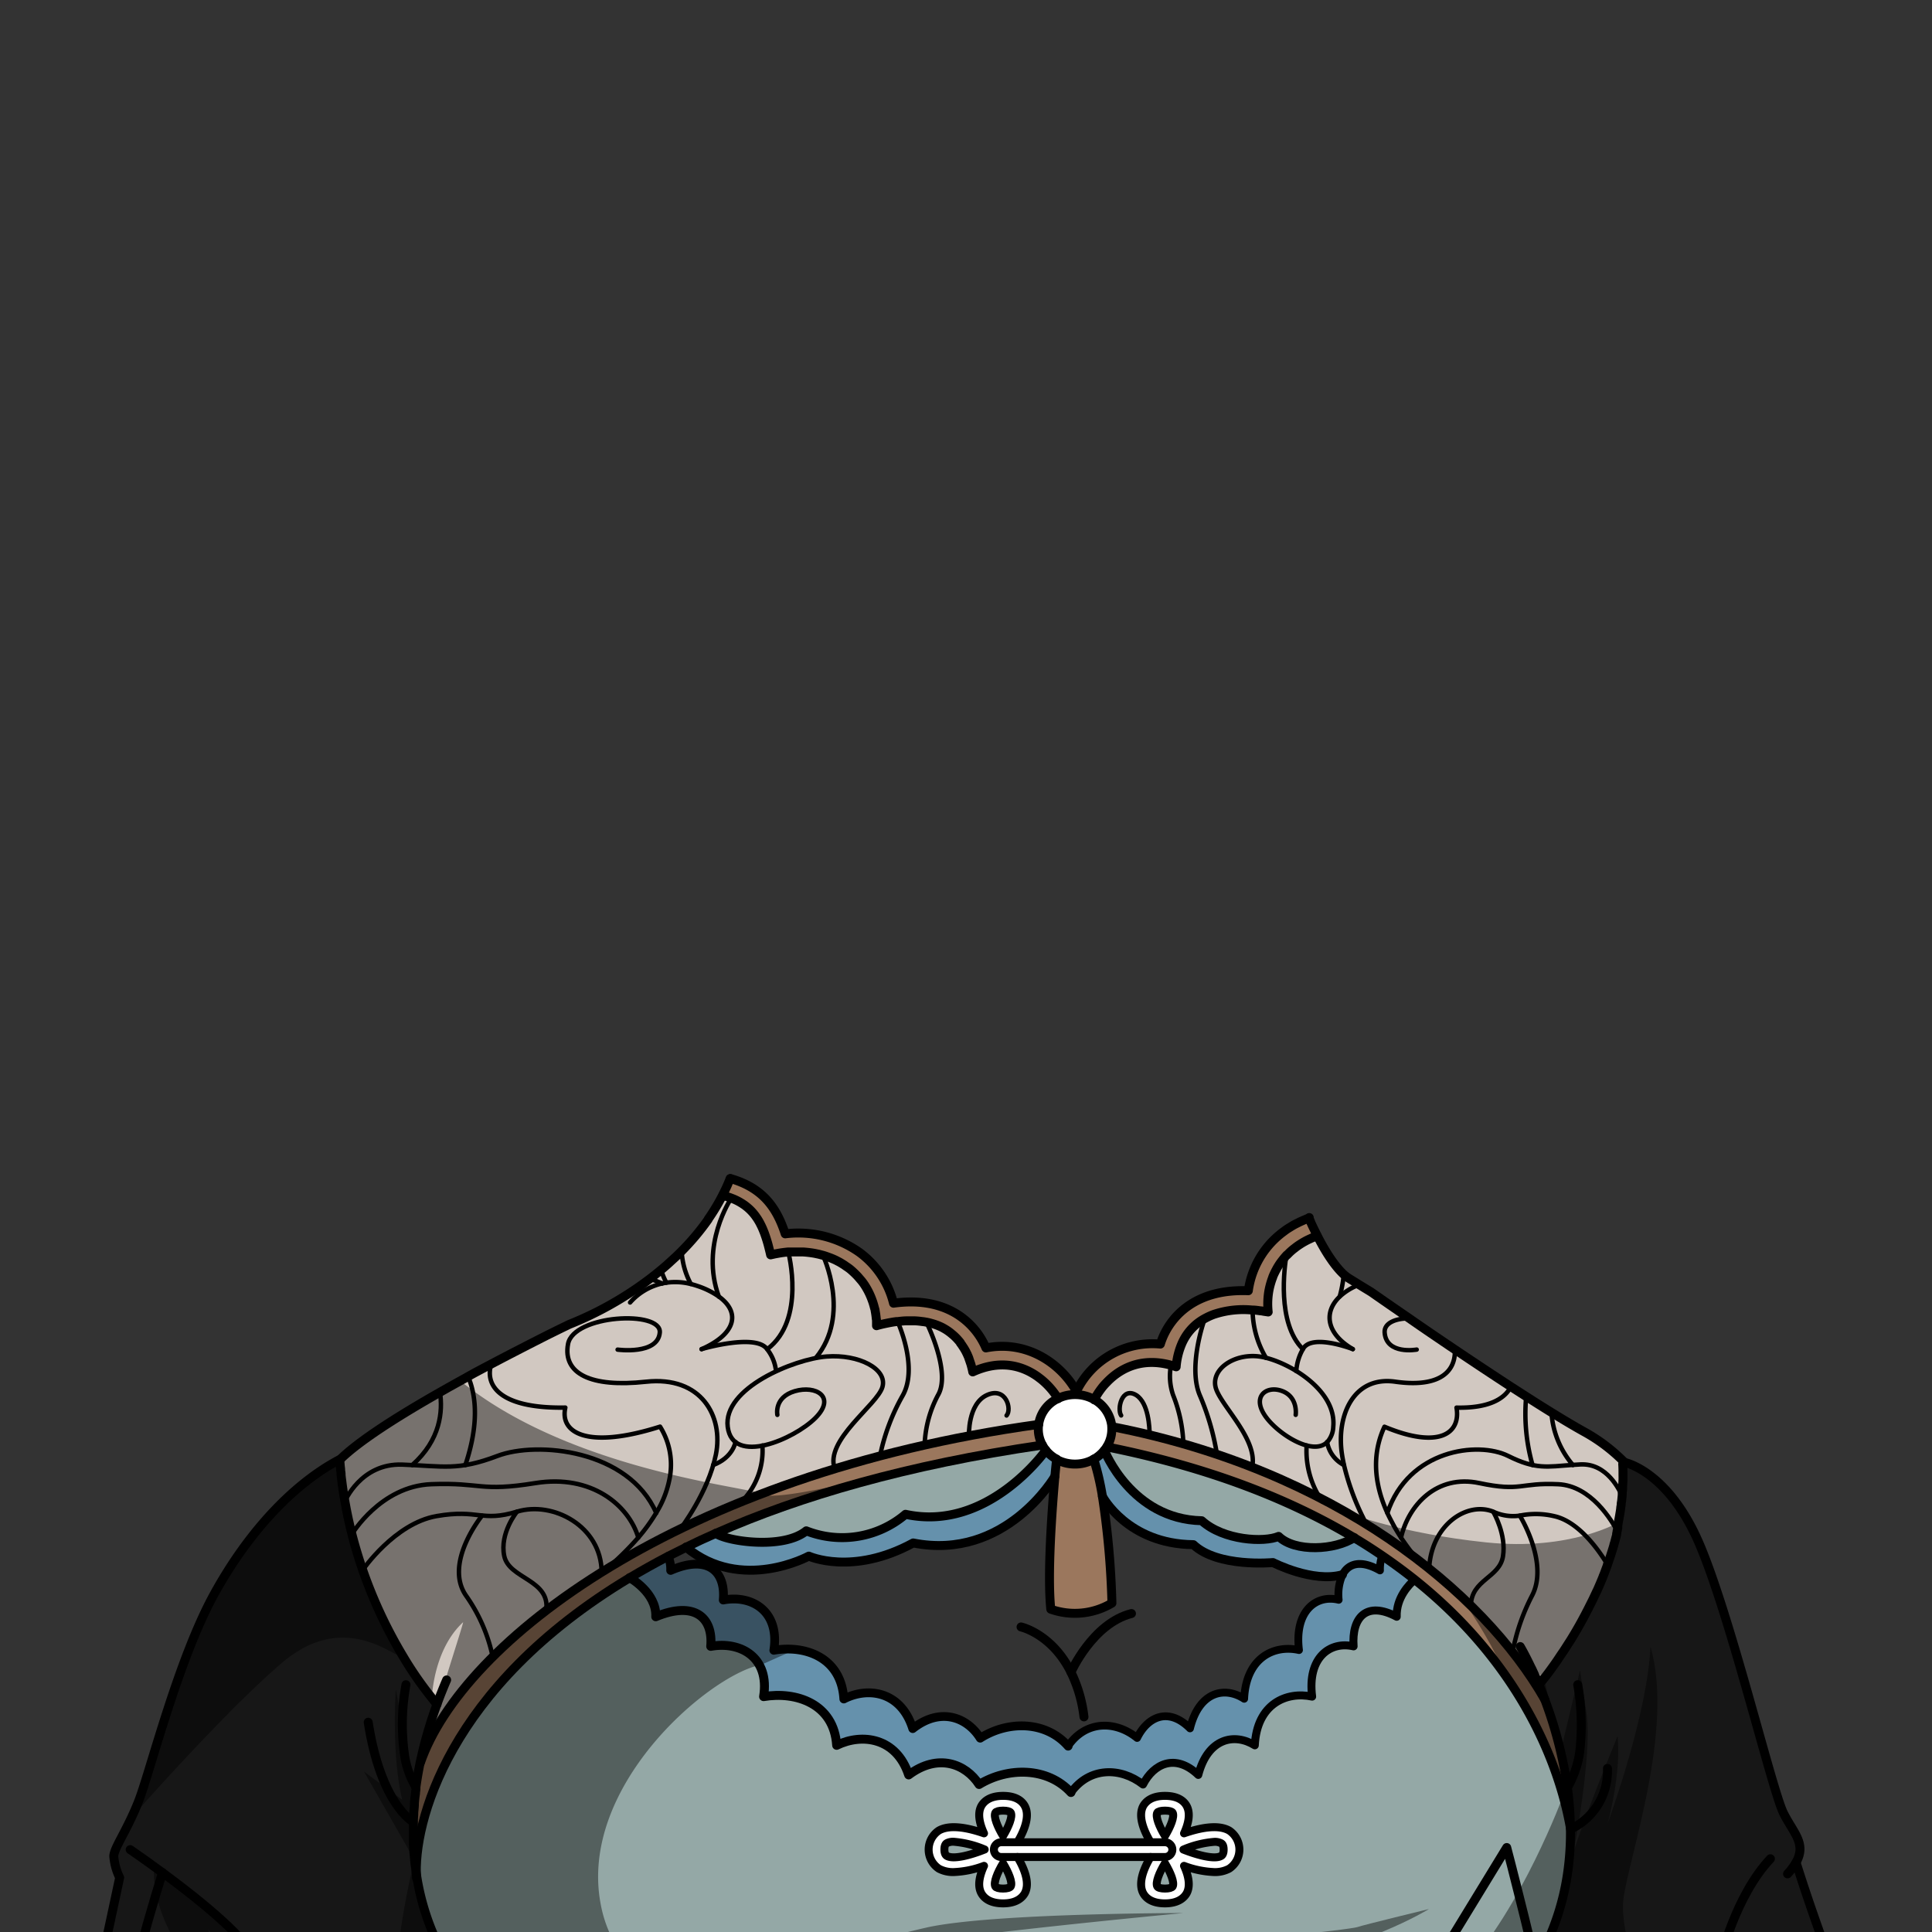 <svg xmlns="http://www.w3.org/2000/svg" viewBox="0 0 432 432">
  <rect x="0" y="0" width="432" height="432" fill="#333333" stroke="none"/>
  <defs>
    <style>.BUNTAI_WOLF_OUTFIT_WOLF_OUTFIT_5_cls-1{isolation:isolate;}.BUNTAI_WOLF_OUTFIT_WOLF_OUTFIT_5_cls-2{fill:#171717;}.BUNTAI_WOLF_OUTFIT_WOLF_OUTFIT_5_cls-3{fill:#94a8a6;}.BUNTAI_WOLF_OUTFIT_WOLF_OUTFIT_5_cls-4{fill:#9b775d;}.BUNTAI_WOLF_OUTFIT_WOLF_OUTFIT_5_cls-5{fill:#6591ac;}.BUNTAI_WOLF_OUTFIT_WOLF_OUTFIT_5_cls-6{fill:#fff;}.BUNTAI_WOLF_OUTFIT_WOLF_OUTFIT_5_cls-7{fill:#d1c8c1;}.BUNTAI_WOLF_OUTFIT_WOLF_OUTFIT_5_cls-10,.BUNTAI_WOLF_OUTFIT_WOLF_OUTFIT_5_cls-11,.BUNTAI_WOLF_OUTFIT_WOLF_OUTFIT_5_cls-12,.BUNTAI_WOLF_OUTFIT_WOLF_OUTFIT_5_cls-14,.BUNTAI_WOLF_OUTFIT_WOLF_OUTFIT_5_cls-8,.BUNTAI_WOLF_OUTFIT_WOLF_OUTFIT_5_cls-9{fill:none;stroke:#000;stroke-linecap:round;stroke-linejoin:round;}.BUNTAI_WOLF_OUTFIT_WOLF_OUTFIT_5_cls-8{stroke-width:2px;}.BUNTAI_WOLF_OUTFIT_WOLF_OUTFIT_5_cls-9{stroke-width:1.78px;}.BUNTAI_WOLF_OUTFIT_WOLF_OUTFIT_5_cls-10{stroke-width:1.96px;}.BUNTAI_WOLF_OUTFIT_WOLF_OUTFIT_5_cls-11{stroke-width:1.74px;}.BUNTAI_WOLF_OUTFIT_WOLF_OUTFIT_5_cls-12{stroke-width:0.99px;}.BUNTAI_WOLF_OUTFIT_WOLF_OUTFIT_5_cls-13{opacity:0.43;mix-blend-mode:multiply;}.BUNTAI_WOLF_OUTFIT_WOLF_OUTFIT_5_cls-14{stroke-width:2px;}</style>
  </defs>
  <g class="BUNTAI_WOLF_OUTFIT_WOLF_OUTFIT_5_cls-1">
    <g id="outfit">
      <path class="BUNTAI_WOLF_OUTFIT_WOLF_OUTFIT_5_cls-2" d="M123.37,462.6H17.8l9-41.91a13,13,0,0,1-1.32-4.8c.06-1.51,1.92-4.29,3.93-8.55h0l0,0c.54-1.13,1.1-2.39,1.63-3.76,2.53-6.44,8.82-31.72,16.94-46.39s18.2-25.67,27.88-30.78c0,.28,0,.55.07.83a.1.1,0,0,0,0,.09h0q0,.54.09,1.08c0,.36.05.71.1,1.07a0,0,0,0,0,0,.05c0,.3.06.6.1.9a.68.68,0,0,0,0,.2c0,.44.1.88.16,1.32.19,1.58.43,3.14.71,4.66h0c.44,2.53,1,5,1.57,7.32.73,2.81,1.54,5.47,2.42,8h0A103,103,0,0,0,90,371a80.44,80.44,0,0,0,6.72,9.71c.58.73,1,1.15,1,1.24h0c-.16.47-.34.95-.51,1.43s-.29.87-.44,1.32-.3.89-.44,1.35-.27.87-.4,1.32q-.3,1-.57,2l-.24.88c-.42,1.55-.8,3.15-1.15,4.81h0c-.36,1.77-.68,3.59-.94,5.46h0c0,.12,0,.25,0,.37h0s0,0,0,.06,0,.06,0,.09h0c0,.22,0,.43-.08.66l0,.22s0,0,0,.07v0c0,.06,0,.11,0,.17v0c-.07.62-.14,1.25-.2,1.88a.49.49,0,0,0,0,.12v0c0,.49-.08,1-.11,1.47,0,.16,0,.31,0,.48v.07a.49.49,0,0,1,0,.12c0,.18,0,.37,0,.55s0,.58,0,.88v.09a2.68,2.68,0,0,0,0,.4s0,0,0,0a2.08,2.08,0,0,0,0,.25c0,.59,0,1.18,0,1.78v.08c0,.5,0,1,0,1.51l0,1V413a.86.86,0,0,0,0,.16c0,.28,0,.56,0,.85,0,.07,0,.13,0,.2,0,.66.08,1.33.15,2,0,.16,0,.32,0,.49v.05a.09.09,0,0,0,0,0c0,.12,0,.25,0,.37,0,.31.07.62.11.93s.09.79.15,1.19c0,.11,0,.22,0,.33,0,.36.11.73.17,1.1a54.75,54.75,0,0,0,9.44,23,64.57,64.57,0,0,0,14.72,14.81c1.74,1.32,3.61,2.58,5.58,3.81Z" />
      <path class="BUNTAI_WOLF_OUTFIT_WOLF_OUTFIT_5_cls-2" d="M418.54,461.14l-46.05.09-51.56.12c12.1-7.63,19.74-16.47,24.33-25.63l.15-.29h0a55.54,55.54,0,0,0,5.09-16.28,62.27,62.27,0,0,0,.69-10.19,73.73,73.73,0,0,0-.67-9.3c-.1-.73-.21-1.44-.33-2.15-.22-1.38-.48-2.73-.77-4-.14-.67-.29-1.32-.44-2-.21-.86-.42-1.7-.65-2.53-.11-.41-.22-.82-.34-1.23s-.23-.8-.35-1.2c-.45-1.54-.94-3-1.42-4.38-.27-.76-.54-1.49-.81-2.2-.43-1.16-.87-2.24-1.29-3.25l0,0v0a.65.65,0,0,0,.09-.11c.11-.13.29-.34.52-.64a3.45,3.45,0,0,0,.23-.28l.18-.23.07-.08h0l0,0,.53-.68.48-.63.25-.34.27-.37.66-.91a1.3,1.3,0,0,0,.1-.15l.41-.58c.51-.72,1-1.51,1.6-2.36l.38-.58.39-.61.36-.56c.33-.51.65-1,1-1.59.5-.82,1-1.68,1.51-2.58.42-.75.84-1.52,1.26-2.32l.63-1.21.63-1.25c.17-.34.34-.68.5-1,.33-.68.65-1.39,1-2.11l.18-.4c.38-.86.75-1.74,1.11-2.63,0-.09.07-.18.1-.26.15-.37.29-.75.43-1.13s.29-.76.43-1.15a.14.14,0,0,0,0-.07c0-.1.08-.21.11-.31h0q.33-.9.63-1.83h0c.25-.75.48-1.51.7-2.28.05-.16.09-.32.14-.48l.09-.34.12-.44c.06-.22.11-.43.17-.64s.07-.26.1-.38l0-.1,0-.15h0v0a.52.52,0,0,1,0-.11,1.12,1.12,0,0,0,.06-.23v0l0-.1c0-.16.08-.31.11-.46a.13.13,0,0,0,0-.06.25.25,0,0,0,0-.07c0-.07,0-.14.05-.21a.13.13,0,0,0,0-.06,1.29,1.29,0,0,0,0-.19l0-.06a.09.09,0,0,0,0-.05h0s0-.07,0-.1l0-.06a.51.51,0,0,1,0-.13v-.07h0v0l.09-.44h0c.09-.42.17-.84.25-1.26s.15-.86.22-1.29l.06-.37.06-.45c0-.27.08-.54.11-.81,0,0,0-.08,0-.12,0-.28.07-.56.1-.84s.09-.81.13-1.22a1.94,1.94,0,0,0,0-.24c0-.38.07-.76.09-1.15,0-.08,0-.16,0-.24,0-.55.06-1.11.08-1.67s0-.91,0-1.37c0-.74,0-1.5-.06-2.25,0-.42,0-.84-.07-1.26l.07,1.26,0-.36s9.64,2.18,16.64,18.31,16.34,55.28,18.93,60.48c2.19,4.39,5.18,6.8,2.81,11A426.44,426.44,0,0,0,418.54,461.14Z" />
      <path class="BUNTAI_WOLF_OUTFIT_WOLF_OUTFIT_5_cls-3" d="M351.19,409a62.46,62.46,0,0,1-.69,10.2,55.58,55.58,0,0,1-5.09,16.27c-4.57,9.27-12.25,18.22-24.48,25.93l-.28.17c-14.68,5.38-24.83,6.22-36.28,5.79-11.07-.43-23.37-2-42.18-1.87H242c-3.63,0-7.5.13-11.66.32l-.28,0c-3.73.17-7.68.41-11.89.74-2.22.17-4.51.37-6.89.59-4.2.39-8.63.88-13.33,1.46l-.36,0c-1.43.16-2.91.36-4.4.56-1.7.22-3.46.45-5.22.7-5.29.74-10.26,1.17-14.9,1.37h0a120.23,120.23,0,0,1-27.25-1.78h-.08a75.58,75.58,0,0,1-20.27-6.53h0c-1-.5-1.67-.9-2.07-1.14l-.4-.25c-2-1.23-3.84-2.49-5.58-3.81A64.57,64.57,0,0,1,102.6,442.9a54.91,54.91,0,0,1-9.44-23c-.76-12.16,6.91-42.63,47.63-67.09,0,0,6.08,3.35,5.84,8.74,8.59-3.59,12.88.1,12.29,6.62,4.55-.83,9,.61,11,4.37a10.8,10.8,0,0,1,.84,6.87c7.27-1.23,15.74,1.57,16.34,10.89,5.73-2.8,13.37-1.69,16.1,6.62,6.57-4.93,12.77-2.47,15.75,2.14,6.44-3.93,15.31-3.93,20.54,1.79,4.11-5.72,11.06-5.72,16.11-1.79,2.35-4.61,7.21-7.07,12.36-2.14,2.15-8.31,8.15-9.42,12.64-6.62.46-9.32,7.11-12.12,12.82-10.89-1.12-8.76,4-12.46,9.27-11.24-.47-6.52,2.9-10.21,9.64-6.62-.15-4.28,2.82-7.28,4.05-8.33a103.89,103.89,0,0,1,19.74,20.68l.09.13A86.57,86.57,0,0,1,351.19,409Z" />
      <path class="BUNTAI_WOLF_OUTFIT_WOLF_OUTFIT_5_cls-4" d="M246.5,334.58a188.82,188.82,0,0,1,2.13,23.89A16.17,16.17,0,0,1,235,359.83c-.82-7.91.31-22.74.92-29.73.2-2.24.35-3.66.37-3.82a8.58,8.58,0,0,0,4.15,1.05,8.49,8.49,0,0,0,4.16-1.06A60.65,60.65,0,0,1,246.5,334.58Z" />
      <path class="BUNTAI_WOLF_OUTFIT_WOLF_OUTFIT_5_cls-5" d="M180.85,348s9.75,4.47,23.35-2.94c20.67,4.13,31.68-14.91,31.68-14.91.2-2.24.35-3.66.37-3.82h0a8.08,8.08,0,0,1-2.4-2c-.36.5-13.15,18.3-31.38,14.32a21.89,21.89,0,0,1-22.19,3.7c-5.25,4.27-18,2.31-20.23.54q-3.45,1.51-6.66,3.1C165.75,356.24,180.85,348,180.85,348Z" />
      <path class="BUNTAI_WOLF_OUTFIT_WOLF_OUTFIT_5_cls-5" d="M309.06,347.8c-2-1.36-4.07-2.7-6.26-4-4.22,2.82-13.24,3.31-16.9-.26-3.22,1.38-12.26,1-17.19-3.5-15.74-.34-21.77-15.76-21.77-15.76a8.21,8.21,0,0,1-2.38,2,60.65,60.65,0,0,1,1.94,8.31s5.57,10.67,20.34,10.81c5.46,5.17,17.8,4,17.8,4s8.91,4.6,15.53,2.72a11,11,0,0,0-.84,5.57c-5-1.23-9.94,2.48-8.87,11.24-5.46-1.23-11.82,1.57-12.26,10.89-4.31-2.8-10-1.69-12.11,6.62-4.93-4.93-9.58-2.46-11.83,2.14-4.83-3.93-11.49-3.93-15.42,1.79-5-5.72-13.5-5.72-19.66-1.79-2.86-4.6-8.8-7.07-15.09-2.14-2.62-8.31-9.93-9.42-15.41-6.62C188.11,370.53,180,367.73,173,369c1.36-8.76-4.91-12.46-11.31-11.24.57-6.52-3.54-10.21-11.76-6.62a7.52,7.52,0,0,0-.55-3.15q-4.53,2.37-8.62,4.82s6.08,3.35,5.84,8.74c8.59-3.59,12.88.1,12.29,6.62,6.69-1.22,13.24,2.48,11.82,11.24,7.27-1.23,15.74,1.57,16.34,10.89,5.73-2.8,13.37-1.69,16.1,6.62,6.57-4.93,12.77-2.47,15.75,2.14,6.44-3.93,15.31-3.93,20.54,1.79,4.11-5.72,11.06-5.72,16.11-1.79,2.35-4.61,7.21-7.07,12.36-2.14,2.15-8.31,8.15-9.42,12.64-6.62.46-9.32,7.11-12.12,12.82-10.89-1.12-8.76,4-12.46,9.27-11.24-.47-6.52,2.9-10.21,9.64-6.62-.15-4.28,2.82-7.28,4.05-8.33Q312.92,350.44,309.06,347.8Z" />
      <path class="BUNTAI_WOLF_OUTFIT_WOLF_OUTFIT_5_cls-3" d="M247.51,323.48a5.54,5.54,0,0,1-.57.8s6,15.42,21.77,15.76c4.93,4.46,14,4.88,17.19,3.5,3.66,3.57,12.68,3.08,16.9.26C288.62,335.3,270.52,328.09,247.51,323.48Z" />
      <path class="BUNTAI_WOLF_OUTFIT_WOLF_OUTFIT_5_cls-3" d="M160.05,342.85c2.2,1.77,15,3.73,20.23-.54a21.89,21.89,0,0,0,22.19-3.7c18.23,4,31-13.82,31.38-14.32a8.44,8.44,0,0,1-.77-1.17C202.81,327.55,178.89,334.54,160.05,342.85Z" />
      <path class="BUNTAI_WOLF_OUTFIT_WOLF_OUTFIT_5_cls-6" d="M248.6,318.91c0,.22,0,.44,0,.68a7.38,7.38,0,0,1-1.12,3.89,5.54,5.54,0,0,1-.57.8,8.08,8.08,0,0,1-2.38,2,8.49,8.49,0,0,1-4.16,1.06,8.58,8.58,0,0,1-4.15-1.05h0a8.08,8.08,0,0,1-2.4-2,8.44,8.44,0,0,1-.77-1.17,7.33,7.33,0,0,1-.91-3.53,7.55,7.55,0,0,1,4.41-6.86,8.46,8.46,0,0,1,3.82-.88,8.73,8.73,0,0,1,4.27,1.11A7.78,7.78,0,0,1,248.6,318.91Z" />
      <path class="BUNTAI_WOLF_OUTFIT_WOLF_OUTFIT_5_cls-4" d="M232.25,318.5C151.81,329.67,103.34,367.07,94,394.15h0c-.36,1.77-.68,3.6-.94,5.47h0a67.7,67.7,0,0,0,.14,20.23c-.76-12.16,6.91-42.63,47.63-67.09q4.1-2.46,8.62-4.82c1.29-.67,2.62-1.34,4-2h0q3.21-1.59,6.66-3.1c18.84-8.31,42.76-15.3,73-19.73a7.33,7.33,0,0,1-.91-3.53A7.77,7.77,0,0,1,232.25,318.5Z" />
      <path class="BUNTAI_WOLF_OUTFIT_WOLF_OUTFIT_5_cls-4" d="M350.52,399.65a91,91,0,0,0-5.11-19.7c-13.84-24.24-47.11-51.35-96.81-61,0,.22,0,.44,0,.68a7.38,7.38,0,0,1-1.12,3.89c23,4.61,41.11,11.82,55.29,20.32,2.19,1.3,4.26,2.64,6.26,4q3.87,2.63,7.3,5.38c23.49,18.79,32.29,41,34.83,55.77A73.73,73.73,0,0,0,350.52,399.65Z" />
      <path class="BUNTAI_WOLF_OUTFIT_WOLF_OUTFIT_5_cls-4" d="M293,273.18c.33.74.83,1.8,1.45,3-.26.09-.52.18-.77.29s-.49.2-.72.31a16.44,16.44,0,0,0-2.34,1.28,12.4,12.4,0,0,0-1.17.84c-.41.32-.8.66-1.18,1l-.54.54-.05,0h0c-.33.36-.64.72-.93,1.1-.16.19-.3.39-.45.59h0c-.14.19-.27.38-.39.58a11,11,0,0,0-.61,1.05c-.1.17-.19.35-.27.52s-.18.37-.26.55a5.89,5.89,0,0,0-.24.58l0,.05c-.08.19-.15.39-.22.58a1.72,1.72,0,0,1-.07.21c-.06.2-.13.4-.18.6s-.14.48-.19.72-.11.49-.16.73a16.85,16.85,0,0,0-.18,4.87l-1-.15c-.26-.05-.52-.08-.77-.11-.57-.08-1.12-.13-1.66-.17H280a20.78,20.78,0,0,0-8.37.89c-.23.07-.44.15-.66.24a12.71,12.71,0,0,0-1.24.57,12.46,12.46,0,0,0-1.65,1,10.67,10.67,0,0,0-1,.81,11.84,11.84,0,0,0-2,2.39,12.46,12.46,0,0,0-.87,1.66,16.5,16.5,0,0,0-1.25,5.13c-7.08-2.42-12.16.08-15.31,3.26a1,1,0,0,0-.17.18c-.33.34-.63.68-.92,1l-.31.4a16.74,16.74,0,0,0-1.61,2.54h0a7.14,7.14,0,0,0-.73-.37c-.25-.11-.5-.21-.76-.3s-.44-.14-.67-.19a5.23,5.23,0,0,0-.57-.12,8.65,8.65,0,0,0-1.54-.14l-.69,0a7.67,7.67,0,0,0-1.37.21l-.5.14a2.59,2.59,0,0,0-.42.14,6.24,6.24,0,0,0-.84.36,16.77,16.77,0,0,0-3.77-4.32l-.76-.58c-3.43-2.46-8.38-3.91-14.54-1.08q-.1-.54-.24-1.05c-.08-.35-.18-.69-.29-1s-.2-.62-.32-.92c0,0,0,0,0-.05-.11-.29-.22-.56-.35-.83,0-.08-.07-.15-.1-.22-.11-.23-.22-.46-.34-.67a11.71,11.71,0,0,0-.62-1,7,7,0,0,0-.5-.71.18.18,0,0,0,0-.07c-.15-.2-.32-.4-.49-.59a10.3,10.3,0,0,0-.86-.89c-.16-.15-.33-.3-.51-.44A11,11,0,0,0,211,297a7.31,7.31,0,0,0-.79-.4h0a13.09,13.09,0,0,0-2-.71,9.09,9.09,0,0,0-1.06-.25h0c-.27-.05-.53-.1-.81-.13h-.07a15.47,15.47,0,0,0-1.71-.17l-.93,0-.86,0c-.66,0-1.35.08-2.06.17l-.3,0-.64.09-.91.16-.79.16c-.68.14-1.37.31-2.08.51,0-.28,0-.55,0-.83s0-.5-.06-.75a16,16,0,0,0-.24-1.73c0-.25-.11-.49-.17-.73s-.13-.51-.21-.76c0,0,0,0,0,0-.07-.25-.15-.5-.24-.74s-.17-.48-.27-.72a15.87,15.87,0,0,0-1.58-3c-.24-.35-.5-.7-.77-1l-.13-.15-.46-.54-.06-.06c-.17-.19-.35-.37-.53-.55s-.58-.56-.89-.83-.63-.52-1-.76-.44-.32-.68-.47l-.58-.36q-.42-.26-.87-.48c-.24-.13-.48-.25-.73-.36s-.64-.28-1-.41l-.69-.25c-.28-.1-.56-.19-.85-.27l-.88-.23-.75-.16c-.36-.07-.72-.13-1.09-.18s-.63-.08-.95-.11-.55-.05-.83-.06h-.23l-.91,0-.85,0c-.2,0-.41,0-.61,0l-.63,0c-.64.06-1.28.14-1.94.25l-1,.18-1,.22c-.17-.75-.35-1.47-.53-2.16s-.47-1.62-.74-2.37a7.66,7.66,0,0,0-.27-.72,15,15,0,0,0-.73-1.62c-.07-.16-.16-.31-.24-.46s-.23-.4-.35-.59a4.4,4.4,0,0,0-.26-.39,10.85,10.85,0,0,0-2.55-2.69,2.63,2.63,0,0,0-.4-.28,3.62,3.62,0,0,0-.41-.27,11.94,11.94,0,0,0-2.35-1.15,5.89,5.89,0,0,0-.59-.21c-.37-.13-.75-.25-1.15-.35l-.11,0c.5-1,1-2,1.4-3,.11-.27.23-.54.33-.82,6.93,2,10.22,6.18,12.22,12.36A23.75,23.75,0,0,1,192.13,280a20.12,20.12,0,0,1,7.66,11.4c5.37-.74,10,0,13.76,2.18a16.63,16.63,0,0,1,6.9,7.82c8.88-1.75,16.35,3.14,20,9.29l.37.17a18.89,18.89,0,0,1,18.65-10.34,16.28,16.28,0,0,1,6.09-8.43c3.55-2.54,8.11-3.71,13.58-3.5a19.73,19.73,0,0,1,6.46-12.07q.51-.45,1.05-.87l.59-.44q.42-.32.87-.6l.86-.53c.32-.19.65-.37,1-.54s.62-.32.94-.46.57-.26.87-.38l.89-.34,0,.1c.05.1.09.21.16.34s.08.19.13.3,0,0,0,.05Z" />
      <path class="BUNTAI_WOLF_OUTFIT_WOLF_OUTFIT_5_cls-7" d="M236.58,312.73l-.21.11-.21.12-.21.12c-.12.07-.23.16-.35.24a5.48,5.48,0,0,0-.49.35l-.06.05c-.18.15-.36.3-.53.46a6.7,6.7,0,0,0-1,1.18l-.18.27a4.76,4.76,0,0,0-.28.49v0a4,4,0,0,0-.25.51l-.13.31c0,.12-.09.25-.13.37a6.44,6.44,0,0,0-.28,1.17c-1.11.15-2.22.31-3.32.48s-2.2.33-3.29.51l-1.29.21c-2.6.42-5.16.88-7.69,1.36l-2.67.52-2.2.45-1.09.23-.23.05c-1.16.24-2.32.49-3.46.75l-.29.06-3.12.73c-.72.16-1.44.34-2.14.52-1.5.36-3,.74-4.45,1.13l-2.1.56-1.65.45-3.33.95q-2.94.84-5.81,1.76l-.92.29-1.14.37-1.07.35-2.19.73-.77.27c-2.64.9-5.21,1.83-7.73,2.8l-.15.06-1.68.65-2.65,1h0q-2.49,1-4.89,2c-.52.22-1,.44-1.55.68a.35.35,0,0,0-.14.06l-1.31.58c-1.26.56-2.5,1.13-3.72,1.72-.43.19-.85.39-1.27.6l-1.63.79-1.61.8q-2,1-4,2.05l-1.42.76c-.65.35-1.3.7-1.93,1.06-1.12.61-2.21,1.23-3.29,1.87l-1.43.84-1.42.85-.94.57,0,0-.73.45q-3.27,2-6.29,4.12c-.43.29-.85.59-1.26.88l-1.24.88c-1.23.87-2.42,1.76-3.58,2.65h0c-.28.21-.56.42-.83.64l-.81.64-1.6,1.27c-1,.85-2,1.69-3,2.53-.49.42-1,.85-1.44,1.27s-1.07,1-1.59,1.45-.93.87-1.38,1.3l-1.33,1.3h0c-.15.14-.3.29-.46.46s-.6.6-.89.91l-.9.94c-.65.68-1.28,1.37-1.88,2.05l-.7.8c-.28.32-.54.63-.8.95l-.38.45-1,1.2q-1.84,2.31-3.36,4.58c-.22.32-.43.63-.63.94s-.5.77-.73,1.15-.47.76-.68,1.13c-.11.19-.22.38-.32.57l-.52.95-.36.68c-.15.28-.3.56-.44.84l-.42.84a0,0,0,0,0,0,0c-.14.29-.27.57-.39.85s-.27.62-.4.92a0,0,0,0,0,0,0,0,0,0,0,1,0,0c-.17.4-.33.79-.48,1.19-.05.12-.1.24-.14.36s-.2.54-.29.8h0c.35-1.66.73-3.26,1.15-4.81.07-.3.15-.59.24-.88q.27-1,.57-1.95c.13-.44.26-.88.4-1.32s.29-.91.44-1.35.29-.89.44-1.32.35-1,.52-1.43h0l0,0c-.08-.09-.45-.51-1-1.24a80.44,80.44,0,0,1-6.72-9.71,103,103,0,0,1-8.86-19h0c-.88-2.53-1.69-5.19-2.42-8-.59-2.35-1.13-4.79-1.57-7.32h0c-.28-1.52-.52-3.08-.71-4.66-.06-.44-.11-.88-.16-1.32a.68.68,0,0,1,0-.2c0-.3-.08-.6-.1-.9a0,0,0,0,1,0-.05c0-.36-.07-.71-.1-1.07s-.07-.72-.09-1.08c4.31-4.3,13.24-9.93,22.47-15.17l.72-.41,1.12-.64,2.65-1.47h0l1.79-1c1.76-1,3.5-1.89,5.17-2.78,4.68-2.47,8.92-4.63,12-6.19l.29-.15.58-.29,1.56-.77.75-.37,1.17-.57.38-.18.69-.34a77.07,77.07,0,0,0,18-10.16c.83-.63,1.67-1.29,2.51-2l.17-.14c.55-.46,1.11-.93,1.65-1.43s1-.91,1.52-1.39c0,0,0,0,0,0,.42-.4.84-.8,1.25-1.22a54.4,54.4,0,0,0,6-7.14l0-.06a46.58,46.58,0,0,0,3.17-5.25l.11,0c.4.1.78.22,1.15.35a5.89,5.89,0,0,1,.59.21h0a13.87,13.87,0,0,1,2.35,1.14,3.62,3.62,0,0,1,.41.27l.4.28a10.85,10.85,0,0,1,2.55,2.69,4.4,4.4,0,0,1,.26.39c.12.19.24.39.35.59s.17.3.24.46a15,15,0,0,1,.73,1.62,7.66,7.66,0,0,1,.27.72c.27.75.51,1.54.74,2.37s.36,1.41.53,2.16l1-.22,1-.18c.66-.11,1.3-.19,1.94-.25l.63,0c.2,0,.41,0,.61,0l.85,0,.91,0h.23c.28,0,.55,0,.83.06s.64.06.95.11.73.11,1.09.18l.75.16.88.23c.29.08.57.17.85.27l.69.25c.33.13.65.26,1,.41s.49.23.73.36.59.31.87.48l.58.36c.24.15.46.31.68.47s.66.5,1,.76.61.54.89.83.36.36.53.55l.06.06.46.54.13.15c.27.34.53.69.77,1a15.87,15.87,0,0,1,1.58,3c.1.24.19.47.27.72s.17.49.24.74c0,0,0,0,0,0,.08.25.15.5.21.76s.12.48.17.73a16,16,0,0,1,.24,1.73q0,.38.06.75c0,.28,0,.55,0,.83.71-.2,1.4-.37,2.08-.51l.79-.16.91-.16.64-.09.3,0c.71-.09,1.4-.14,2.06-.17l.86,0,.93,0c.59,0,1.16.09,1.71.17h.07l.8.14h0c.36.07.72.15,1.06.24a13.09,13.09,0,0,1,2,.71h0a7.31,7.31,0,0,1,.79.4,11,11,0,0,1,1.84,1.24c.18.14.35.29.51.44a10.3,10.3,0,0,1,.86.89c.17.19.34.39.49.59a.18.18,0,0,1,0,.07,7,7,0,0,1,.5.71,11.71,11.71,0,0,1,.62,1c.12.21.23.44.34.67,0,.07.07.14.1.22.13.27.24.54.35.83,0,0,0,0,0,.05.12.3.22.61.32.92s.21.67.29,1,.17.69.24,1.05c6.16-2.83,11.11-1.38,14.54,1.08l.76.58A16.77,16.77,0,0,1,236.58,312.73Z" />
      <path class="BUNTAI_WOLF_OUTFIT_WOLF_OUTFIT_5_cls-7" d="M363.31,329.25c0,.46,0,.92,0,1.37s0,1.12-.08,1.67c0,.08,0,.16,0,.24,0,.39-.05.77-.09,1.15a1.94,1.94,0,0,1,0,.24c0,.42-.08.83-.12,1.24s-.07.55-.11.82c0,0,0,.08,0,.12,0,.27-.07.54-.11.81l-.06.45-.06.37c-.07.43-.14.86-.22,1.29l-.24,1.26h0a.59.59,0,0,1,0,.13c0,.08,0,.18-.07.31v0h0s0,.05,0,.07l0,.14a.43.43,0,0,0,0,0s0,.06,0,.1h0a.09.09,0,0,1,0,.05s0,0,0,.06h0a1.29,1.29,0,0,1,0,.19.13.13,0,0,1,0,.06c0,.06,0,.13-.05.21s0,0,0,.07h0a.13.13,0,0,1,0,.06c0,.15-.07.3-.11.46l0,.1v0l-.06.23a.52.52,0,0,0,0,.11,0,0,0,0,0,0,0h0l0,.15,0,.1c0,.12-.07.25-.1.38s-.11.42-.17.64l-.12.44-.09.34c0,.16-.09.31-.13.48-.23.77-.46,1.53-.71,2.28h0q-.3.93-.63,1.83h0c0,.1-.07.21-.11.31a.14.14,0,0,1,0,.07c-.14.39-.28.77-.43,1.15s-.28.76-.43,1.13c0,.08-.07.17-.1.26-.36.89-.73,1.77-1.11,2.63l-.12.28-.06.12c-.32.72-.64,1.43-1,2.11-.16.35-.33.69-.5,1l-.63,1.25-.63,1.21c-.42.8-.84,1.57-1.26,2.32-.51.9-1,1.76-1.51,2.58-.33.55-.65,1.08-1,1.59l-.36.56-.39.61-.38.58c-.56.85-1.09,1.64-1.6,2.36l-.41.58a1.3,1.3,0,0,1-.1.15l-.66.91-.27.37-.25.34-.48.63-.53.68,0,0h0l-.07.08-.18.23a3.45,3.45,0,0,1-.23.28c-.23.3-.41.51-.52.64a.65.65,0,0,1-.09.11v0l0,0c.42,1,.86,2.09,1.29,3.25l-.44-.76-.33-.55c-.26-.44-.53-.88-.8-1.32s-.51-.81-.78-1.22c-.59-.91-1.21-1.83-1.86-2.75l-.95-1.33c-.65-.89-1.32-1.77-2-2.66q-.45-.58-.93-1.17c-.64-.78-1.29-1.57-2-2.35l0,0q-.5-.59-1-1.17-1.62-1.85-3.42-3.68l0,0c-.62-.65-1.27-1.3-1.93-1.94-.87-.86-1.77-1.72-2.69-2.56-.6-.56-1.21-1.11-1.83-1.66L323,353.53q-1.66-1.44-3.42-2.85l-.09-.07-.18-.14-.15-.13-1.38-1.08-1.05-.81q-5.22-4-11.18-7.68h0c-1.14-.7-2.3-1.4-3.49-2.09l-.5-.3-.08-.05h0q-2.31-1.33-4.74-2.62l-1.57-.82h0l-.66-.35-.67-.34-1.57-.77-1.21-.6-1.45-.69-1.15-.53L287,331l-2.3-1-2.33-1-1.7-.68L280,328l-2.24-.86c-.75-.29-1.51-.57-2.27-.84l-1.66-.59-1.69-.58-1.42-.48c-1-.32-1.95-.63-2.93-.93s-2.09-.64-3.15-.94h0c-1.23-.36-2.48-.7-3.74-1l-1.54-.41-2.28-.57c-1.27-.31-2.54-.6-3.83-.89-1.52-.34-3.06-.66-4.61-1,0-.12,0-.25,0-.37a2.74,2.74,0,0,0-.05-.28c0-.12-.05-.25-.07-.37s0-.13-.06-.2a4,4,0,0,0-.14-.46c0-.09-.06-.18-.1-.27a4.38,4.38,0,0,0-.31-.7,2.24,2.24,0,0,0-.22-.4,4.07,4.07,0,0,0-.31-.49,2.34,2.34,0,0,0-.2-.27,7.75,7.75,0,0,0-2-1.89l-.4-.24h0a16.74,16.74,0,0,1,1.61-2.54c.1-.13.2-.27.31-.4.29-.34.59-.68.92-1a1,1,0,0,1,.17-.18c3.15-3.18,8.23-5.68,15.31-3.26a16.5,16.5,0,0,1,1.25-5.13,12.46,12.46,0,0,1,.87-1.66,11.84,11.84,0,0,1,2-2.39,10.67,10.67,0,0,1,1-.81,12.46,12.46,0,0,1,1.65-1,12.71,12.71,0,0,1,1.24-.57c.22-.09.43-.17.66-.24a20.78,20.78,0,0,1,8.37-.89h.11c.54,0,1.09.09,1.66.17.25,0,.51.06.77.11l1,.15a16.85,16.85,0,0,1,.18-4.87c.05-.24.1-.49.16-.73s.12-.48.19-.72.12-.4.18-.6a1.72,1.72,0,0,0,.07-.21c.07-.19.14-.39.22-.58l0-.05a5.89,5.89,0,0,1,.24-.58c.08-.18.17-.37.26-.55s.17-.35.27-.52a11,11,0,0,1,.61-1.05c.12-.2.25-.39.39-.58h0c.15-.2.29-.4.45-.59.29-.38.6-.74.93-1.1h0l.05,0,.54-.54c.38-.36.77-.7,1.18-1a12.4,12.4,0,0,1,1.17-.84,16.44,16.44,0,0,1,2.34-1.28c.23-.11.47-.21.72-.31s.51-.2.77-.29c1.48,2.9,3.68,6.63,6,8.79a9,9,0,0,0,1.37,1l2,1.24,2.75,1.68s3.38,2.37,8.46,5.85c2.95,2,6.48,4.43,10.25,7,4,2.72,8.35,5.58,12.52,8.3l3.42,2.2c1.95,1.25,3.85,2.45,5.65,3.56,2.76,1.7,5.29,3.21,7.41,4.38a38.85,38.85,0,0,1,8.93,6.8C363.29,327.75,363.31,328.51,363.31,329.25Z" />
      <path class="BUNTAI_WOLF_OUTFIT_WOLF_OUTFIT_5_cls-8" d="M228.31,363.79s6.89,1.52,11.16,10.11a31.13,31.13,0,0,1,2.91,10" />
      <path class="BUNTAI_WOLF_OUTFIT_WOLF_OUTFIT_5_cls-8" d="M239.47,373.9S244.3,363,253,360.79" />
      <path class="BUNTAI_WOLF_OUTFIT_WOLF_OUTFIT_5_cls-8" d="M93,399.62c.26-1.87.58-3.7.94-5.47a94.54,94.54,0,0,1,3.76-13.06c.73-2,1.48-3.85,2.17-5.45" />
      <path class="BUNTAI_WOLF_OUTFIT_WOLF_OUTFIT_5_cls-8" d="M93,399.63c0,.12,0,.25,0,.37s0,.05,0,.07l-.09.75c0,.16,0,.3-.05.46a.22.22,0,0,0,0,.08v0c-.09.62-.15,1.25-.2,1.88,0,.06,0,.12,0,.18,0,.64-.1,1.28-.14,1.92v.07c0,.52-.06,1-.07,1.55q0,.38,0,.75c0,.59,0,1.19,0,1.79v.07c0,.51,0,1,0,1.51,0,.33,0,.68,0,1s0,.67.05,1c0,.89.12,1.78.2,2.69v0h0c0,.13,0,.28.05.42,0,.5.12,1,.19,1.51a.25.25,0,0,0,0,.08c.08.65.17,1.3.28,2a54.91,54.91,0,0,0,9.44,23,64.57,64.57,0,0,0,14.72,14.81c1.74,1.32,3.61,2.58,5.58,3.81l.4.25c.4.24,1.09.64,2.07,1.14h0a75.58,75.58,0,0,0,20.27,6.53h.08A120.23,120.23,0,0,0,173,471.24h0c4.64-.2,9.61-.63,14.9-1.37,1.76-.25,3.52-.48,5.22-.7,1.49-.2,3-.4,4.4-.56l.36,0c4.7-.58,9.13-1.07,13.33-1.46,2.38-.22,4.67-.42,6.89-.59,4.21-.33,8.16-.57,11.89-.74l.28,0c4.16-.19,8-.29,11.66-.32h.22c18.81-.17,31.11,1.44,42.18,1.87,11.45.43,21.6-.41,36.28-5.79l.28-.17c12.23-7.71,19.91-16.66,24.48-25.93a55.58,55.58,0,0,0,5.09-16.27,62.39,62.39,0,0,0,.69-10.2,73.73,73.73,0,0,0-.67-9.3c-.39-2.85-.93-5.57-1.54-8.16A94.1,94.1,0,0,0,345.41,380c-.43-1.16-.87-2.24-1.29-3.25-.56-1.32-1.1-2.52-1.59-3.56-.07-.16-.16-.31-.24-.47-1.38-2.9-2.36-4.54-2.36-4.54" />
      <path class="BUNTAI_WOLF_OUTFIT_WOLF_OUTFIT_5_cls-8" d="M90.77,376.7a49.44,49.44,0,0,0-.28,16A19.42,19.42,0,0,0,93,399.62h0a0,0,0,0,1,0,0" />
      <path class="BUNTAI_WOLF_OUTFIT_WOLF_OUTFIT_5_cls-8" d="M352.78,376.7A51.84,51.84,0,0,1,353.4,390a21.86,21.86,0,0,1-2.88,9.62" />
      <path class="BUNTAI_WOLF_OUTFIT_WOLF_OUTFIT_5_cls-8" d="M153.38,346c-1.35.66-2.68,1.33-4,2q-4.53,2.37-8.62,4.82c-40.72,24.46-48.39,54.93-47.63,67.09" />
      <path class="BUNTAI_WOLF_OUTFIT_WOLF_OUTFIT_5_cls-8" d="M233.08,323.12c-30.27,4.43-54.19,11.42-73,19.73q-3.45,1.51-6.66,3.1" />
      <path class="BUNTAI_WOLF_OUTFIT_WOLF_OUTFIT_5_cls-8" d="M232.25,318.5C151.81,329.67,103.34,367.07,94,394.15" />
      <path class="BUNTAI_WOLF_OUTFIT_WOLF_OUTFIT_5_cls-8" d="M345.41,380c-13.84-24.24-47.11-51.35-96.81-61" />
      <path class="BUNTAI_WOLF_OUTFIT_WOLF_OUTFIT_5_cls-8" d="M236.25,326.27a8.08,8.08,0,0,1-2.4-2,8.44,8.44,0,0,1-.77-1.17,7.33,7.33,0,0,1-.91-3.53,7.55,7.55,0,0,1,4.41-6.86,8.46,8.46,0,0,1,3.82-.88,8.73,8.73,0,0,1,4.27,1.11,7.78,7.78,0,0,1,3.93,6c0,.22,0,.44,0,.68a7.38,7.38,0,0,1-1.12,3.89,5.54,5.54,0,0,1-.57.8,8.08,8.08,0,0,1-2.38,2,8.49,8.49,0,0,1-4.16,1.06,8.58,8.58,0,0,1-4.15-1.05" />
      <path class="BUNTAI_WOLF_OUTFIT_WOLF_OUTFIT_5_cls-8" d="M236.25,326.27h0c0,.16-.17,1.58-.37,3.82-.61,7-1.74,21.82-.92,29.73a16.17,16.17,0,0,0,13.67-1.36,188.82,188.82,0,0,0-2.13-23.89,60.65,60.65,0,0,0-1.94-8.31" />
      <path class="BUNTAI_WOLF_OUTFIT_WOLF_OUTFIT_5_cls-8" d="M97.71,381.09l0,0c-.08-.09-.45-.51-1-1.24a80.44,80.44,0,0,1-6.72-9.71,103,103,0,0,1-8.86-19h0c-.88-2.53-1.69-5.19-2.42-8-.59-2.35-1.13-4.79-1.57-7.32h0c-.28-1.52-.52-3.08-.71-4.66-.06-.44-.12-.88-.16-1.32a.68.68,0,0,1,0-.2c0-.3-.08-.6-.1-.9a0,0,0,0,1,0-.05c0-.36-.08-.71-.1-1.07s-.07-.72-.09-1.08h0a.1.1,0,0,1,0-.09" />
      <path class="BUNTAI_WOLF_OUTFIT_WOLF_OUTFIT_5_cls-8" d="M320.93,461.35l51.56-.12,46.05-.09a426.44,426.44,0,0,1-16.93-44.68" />
      <path class="BUNTAI_WOLF_OUTFIT_WOLF_OUTFIT_5_cls-8" d="M75.9,326.38c-9.68,5.11-19.84,15.28-27.95,29.95S33.54,396.27,31,402.72c-.53,1.37-1.09,2.62-1.63,3.76l0,0h0c-2,4.26-3.87,7.05-3.93,8.55a13,13,0,0,0,1.32,4.8l-9,41.91H123.3" />
      <path class="BUNTAI_WOLF_OUTFIT_WOLF_OUTFIT_5_cls-8" d="M163.35,263.53c6.93,2,10.22,6.18,12.22,12.36A23.75,23.75,0,0,1,192.13,280a20.12,20.12,0,0,1,7.66,11.4c5.37-.74,10,0,13.76,2.18a16.63,16.63,0,0,1,6.9,7.82c8.88-1.75,16.35,3.14,20,9.29" />
      <path class="BUNTAI_WOLF_OUTFIT_WOLF_OUTFIT_5_cls-8" d="M236.58,312.74h0a16.77,16.77,0,0,0-3.77-4.32l-.76-.58c-3.43-2.46-8.38-3.91-14.54-1.08q-.1-.54-.24-1.05c-.08-.35-.18-.69-.29-1s-.2-.62-.32-.92c0,0,0,0,0-.05-.11-.29-.22-.56-.35-.83,0-.08-.07-.15-.1-.22-.11-.23-.22-.46-.34-.67a11.71,11.71,0,0,0-.62-1,7,7,0,0,0-.5-.71.18.18,0,0,0,0-.07c-.15-.2-.32-.4-.49-.59a10.3,10.3,0,0,0-.86-.89c-.16-.15-.33-.3-.51-.44A11,11,0,0,0,211,297a7.31,7.31,0,0,0-.79-.4h0a13.09,13.09,0,0,0-2-.71,9.09,9.09,0,0,0-1.06-.25h0c-.27-.05-.53-.1-.81-.13h-.07a15.47,15.47,0,0,0-1.71-.17l-.93,0-.86,0c-.66,0-1.35.08-2.06.17l-.3,0-.64.09-.91.16-.79.16c-.68.14-1.37.31-2.08.51,0-.28,0-.55,0-.83s0-.5-.06-.75a16,16,0,0,0-.24-1.73c0-.25-.11-.49-.17-.73s-.13-.51-.21-.76c0,0,0,0,0,0-.07-.25-.15-.5-.24-.74s-.17-.48-.27-.72a15.87,15.87,0,0,0-1.58-3c-.24-.35-.5-.7-.77-1l-.13-.15-.46-.54-.06-.06c-.17-.19-.35-.37-.53-.55s-.58-.56-.89-.83-.63-.52-1-.76-.44-.32-.68-.47l-.58-.36q-.42-.26-.87-.48c-.24-.13-.48-.25-.73-.36s-.64-.28-1-.41l-.69-.25c-.28-.1-.56-.19-.85-.27l-.88-.23-.75-.16c-.36-.07-.72-.13-1.09-.18s-.63-.08-.95-.11-.55-.05-.83-.06h-.23l-.91,0-.85,0c-.2,0-.41,0-.61,0l-.63,0c-.64.06-1.28.14-1.94.25l-1,.18-1,.22c-.17-.75-.35-1.47-.53-2.16s-.47-1.62-.74-2.37a7.66,7.66,0,0,0-.27-.72,15,15,0,0,0-.73-1.62c-.07-.16-.16-.31-.24-.46s-.23-.4-.35-.59a4.4,4.4,0,0,0-.26-.39,10.85,10.85,0,0,0-2.55-2.69,2.63,2.63,0,0,0-.4-.28,3.62,3.62,0,0,0-.41-.27,11.94,11.94,0,0,0-2.35-1.15,5.89,5.89,0,0,0-.59-.21c-.37-.13-.75-.25-1.15-.35l-.11,0" />
      <path class="BUNTAI_WOLF_OUTFIT_WOLF_OUTFIT_5_cls-8" d="M344.12,376.7l0,0v0a.65.65,0,0,0,.09-.11c.11-.13.29-.34.52-.64a3.45,3.45,0,0,0,.23-.28l.18-.23.07-.08h0l0,0,.53-.68.48-.63.25-.34.27-.37.66-.91a1.3,1.3,0,0,0,.1-.15l.41-.58c.51-.72,1-1.51,1.6-2.36l.38-.58.39-.61.36-.56c.33-.51.65-1,1-1.59.5-.82,1-1.68,1.51-2.58.42-.75.84-1.52,1.26-2.32l.63-1.21.63-1.25c.17-.34.34-.68.5-1,.33-.68.65-1.39,1-2.11l.06-.12.12-.28c.38-.86.75-1.74,1.11-2.63,0-.09.07-.18.1-.26.15-.37.29-.75.43-1.13s.29-.76.43-1.15a.14.14,0,0,0,0-.07c0-.1.08-.21.11-.31h0q.33-.9.63-1.83h0l.36-1.13c.12-.38.24-.77.35-1.15,0-.17.09-.32.13-.48l.09-.34.12-.44c.06-.22.11-.43.17-.64s.07-.26.1-.38l0-.1,0-.15.09-.37v0h0a.29.29,0,0,0,0-.09c0-.16.08-.31.11-.46a.13.13,0,0,0,0-.06.25.25,0,0,0,0-.07l.06-.27a1.29,1.29,0,0,0,0-.19h0s0,0,0-.06a.11.11,0,0,0,0-.05h0s0-.07,0-.1a.43.43,0,0,1,0,0h0a.51.51,0,0,1,0-.13.06.06,0,0,1,0,0v0h0v0c0-.13.06-.23.07-.31a.59.59,0,0,0,0-.13h0l.24-1.26c.08-.43.15-.86.22-1.29l.06-.37.06-.45c0-.27.08-.54.11-.81,0,0,0-.08,0-.12,0-.27.08-.54.11-.82s.09-.82.12-1.24a1.94,1.94,0,0,0,0-.24c0-.38.07-.76.09-1.15,0-.08,0-.16,0-.24,0-.55.06-1.11.08-1.67s0-.91,0-1.37c0-.74,0-1.5-.06-2.25" />
      <path class="BUNTAI_WOLF_OUTFIT_WOLF_OUTFIT_5_cls-8" d="M240.4,311.7a9,9,0,0,1,.41-.82,18.89,18.89,0,0,1,18.65-10.34,16.28,16.28,0,0,1,6.09-8.43c3.55-2.54,8.11-3.71,13.58-3.5a19.73,19.73,0,0,1,6.46-12.07q.51-.45,1.05-.87l.59-.44q.42-.32.87-.6l.86-.53c.32-.19.65-.37,1-.54s.62-.32.94-.46.57-.26.87-.38.59-.24.89-.34" />
      <path class="BUNTAI_WOLF_OUTFIT_WOLF_OUTFIT_5_cls-8" d="M244.67,313h0a16.74,16.74,0,0,1,1.61-2.54c.1-.13.2-.27.31-.4.29-.34.59-.68.92-1a1,1,0,0,1,.17-.18c3.15-3.18,8.23-5.68,15.31-3.26a16.5,16.5,0,0,1,1.25-5.13,12.46,12.46,0,0,1,.87-1.66,11.84,11.84,0,0,1,2-2.39,10.67,10.67,0,0,1,1-.81,12.46,12.46,0,0,1,1.65-1,12.71,12.71,0,0,1,1.24-.57c.22-.09.43-.17.66-.24a20.78,20.78,0,0,1,8.37-.89h.11c.54,0,1.09.09,1.66.17.25,0,.51.06.77.11l1,.15a16.85,16.85,0,0,1,.18-4.87c.05-.24.1-.49.16-.73s.12-.48.19-.72.12-.4.18-.6a1.72,1.72,0,0,0,.07-.21c.07-.19.14-.39.22-.58l0-.05a5.89,5.89,0,0,1,.24-.58c.08-.18.17-.37.26-.55s.17-.35.27-.52a11,11,0,0,1,.61-1.05c.12-.2.25-.39.39-.58h0c.15-.2.29-.4.45-.59.29-.38.6-.74.93-1.1h0l.05,0,.54-.54c.38-.36.77-.7,1.18-1a12.4,12.4,0,0,1,1.17-.84,16.44,16.44,0,0,1,2.34-1.28,7.8,7.8,0,0,1,.72-.31c.25-.11.51-.2.77-.29" />
      <path class="BUNTAI_WOLF_OUTFIT_WOLF_OUTFIT_5_cls-8" d="M363.25,327s9.62,1.82,16.62,17.95,16.34,55.28,18.93,60.48c2.19,4.39,5.18,6.8,2.81,11A14.14,14.14,0,0,1,399.7,419" />
      <path class="BUNTAI_WOLF_OUTFIT_WOLF_OUTFIT_5_cls-8" d="M384.71,438.11S388,424,395.87,415.62" />
      <path class="BUNTAI_WOLF_OUTFIT_WOLF_OUTFIT_5_cls-8" d="M140.79,352.77s6.08,3.35,5.84,8.74c8.59-3.59,12.88.1,12.29,6.62,6.69-1.22,13.24,2.48,11.82,11.24,7.27-1.23,15.74,1.57,16.34,10.89,5.73-2.8,13.37-1.69,16.1,6.62,6.57-4.93,12.77-2.47,15.75,2.14,6.44-3.93,15.31-3.93,20.54,1.79" />
      <path class="BUNTAI_WOLF_OUTFIT_WOLF_OUTFIT_5_cls-9" d="M239.47,400.81c4.11-5.72,11.06-5.72,16.11-1.79,2.35-4.61,7.21-7.07,12.36-2.14,2.15-8.31,8.15-9.42,12.64-6.62.46-9.32,7.11-12.12,12.82-10.89-1.12-8.76,4-12.46,9.27-11.24-.47-6.52,2.9-10.21,9.64-6.62-.15-4.28,2.82-7.28,4.05-8.33" />
      <path class="BUNTAI_WOLF_OUTFIT_WOLF_OUTFIT_5_cls-10" d="M149.41,348a7.52,7.52,0,0,1,.55,3.15c8.22-3.59,12.33.1,11.76,6.62,6.4-1.22,12.67,2.48,11.31,11.24,7-1.23,15.08,1.57,15.65,10.89,5.48-2.8,12.79-1.69,15.41,6.62,6.29-4.93,12.23-2.46,15.09,2.14,6.16-3.93,14.65-3.93,19.66,1.79" />
      <path class="BUNTAI_WOLF_OUTFIT_WOLF_OUTFIT_5_cls-11" d="M238.84,390.4c3.93-5.72,10.59-5.72,15.42-1.79,2.25-4.6,6.9-7.07,11.83-2.14,2.07-8.31,7.8-9.42,12.11-6.62.44-9.32,6.8-12.12,12.26-10.89-1.07-8.76,3.85-12.47,8.87-11.24a11,11,0,0,1,.84-5.57c1.34-2.64,4.18-3.4,8.4-1a9.19,9.19,0,0,1,.49-3.3" />
      <path class="BUNTAI_WOLF_OUTFIT_WOLF_OUTFIT_5_cls-8" d="M233.86,324.28h0c-.36.5-13.15,18.3-31.38,14.32a21.89,21.89,0,0,1-22.19,3.7c-5.25,4.27-18,2.31-20.23.54" />
      <path class="BUNTAI_WOLF_OUTFIT_WOLF_OUTFIT_5_cls-8" d="M235.88,330.1s-11,19-31.69,14.91c-13.59,7.41-23.34,2.94-23.34,2.94s-15.1,8.29-27.46-2h0" />
      <path class="BUNTAI_WOLF_OUTFIT_WOLF_OUTFIT_5_cls-8" d="M246.94,324.28s6,15.42,21.77,15.76c4.93,4.46,14,4.88,17.19,3.5,3.66,3.57,12.68,3.08,16.9.26" />
      <path class="BUNTAI_WOLF_OUTFIT_WOLF_OUTFIT_5_cls-8" d="M246.5,334.58s5.57,10.67,20.34,10.81c5.46,5.17,17.8,4,17.8,4s8.91,4.6,15.53,2.72" />
      <path class="BUNTAI_WOLF_OUTFIT_WOLF_OUTFIT_5_cls-8" d="M29.11,413.58s23.15,15.75,27,23.17S65.62,450,67.77,451.34" />
      <path class="BUNTAI_WOLF_OUTFIT_WOLF_OUTFIT_5_cls-8" d="M92.33,407.33s-7.14-3.82-10-22.24" />
      <path class="BUNTAI_WOLF_OUTFIT_WOLF_OUTFIT_5_cls-8" d="M359.43,395.42A14.39,14.39,0,0,1,351.19,409c-2.54-14.75-11.34-37-34.83-55.77q-3.44-2.74-7.3-5.38c-2-1.36-4.07-2.7-6.26-4-14.18-8.5-32.28-15.71-55.29-20.32" />
      <path class="BUNTAI_WOLF_OUTFIT_WOLF_OUTFIT_5_cls-12" d="M138.1,301.78s9,1.23,9.43-3.82-19.33-4-20.52,2.58,5,9.77,17.42,8.42,17.36,7.75,15.65,16.26-7.93,16.63-7.93,16.63" />
      <path class="BUNTAI_WOLF_OUTFIT_WOLF_OUTFIT_5_cls-12" d="M173.52,306.59a9.45,9.45,0,0,0-2-4.92c-2.46-3.52-14.18-.15-14.66,0" />
      <path class="BUNTAI_WOLF_OUTFIT_WOLF_OUTFIT_5_cls-12" d="M156.89,301.67h0c7.86-3.49,8.64-8.32,3.83-11.77h0a18.5,18.5,0,0,0-4.8-2.36,15.05,15.05,0,0,0-1.47-.43,14,14,0,0,0-6.42-.12,13.51,13.51,0,0,0-7.14,4.25" />
      <path class="BUNTAI_WOLF_OUTFIT_WOLF_OUTFIT_5_cls-12" d="M173.82,316.37s-.8-3.91,3.89-5.3,9.35,1.26,4.61,6-18.48,10.69-19.6,2,14.9-15.2,22.11-15.75,13.64,2.78,12.48,6.82-13,11.89-10.65,18.32" />
      <path class="BUNTAI_WOLF_OUTFIT_WOLF_OUTFIT_5_cls-12" d="M145.3,286a14.19,14.19,0,0,1,2.75,1" />
      <path class="BUNTAI_WOLF_OUTFIT_WOLF_OUTFIT_5_cls-12" d="M135.24,351.11l0,0a65.63,65.63,0,0,0,7.44-7.26,38.27,38.27,0,0,0,4-5.5,22.45,22.45,0,0,0,3.19-8.62A16,16,0,0,0,147.59,319c-15.93,5.06-22.49,1.58-21.18-4.26-14.09.25-18.13-4.59-16.57-9.73" />
      <path class="BUNTAI_WOLF_OUTFIT_WOLF_OUTFIT_5_cls-12" d="M81.07,351.1S88.23,340.63,97.63,339s10,1.43,18-1,18.83,3.25,18.9,13.54" />
      <path class="BUNTAI_WOLF_OUTFIT_WOLF_OUTFIT_5_cls-12" d="M78.66,343.09s6.43-10.8,17.8-11.22,10.74,1.77,23.27-.25,20.85,4.94,23,12.19" />
      <path class="BUNTAI_WOLF_OUTFIT_WOLF_OUTFIT_5_cls-12" d="M77.08,335.78s3.57-8.63,12.86-8.29,12.43,1.43,21.29-1.94,29.33-1.43,35.51,12.76" />
      <path class="BUNTAI_WOLF_OUTFIT_WOLF_OUTFIT_5_cls-12" d="M104.67,307.8a17.7,17.7,0,0,1,1,3.15c.87,3.86.85,9.28-1.62,16.64" />
      <path class="BUNTAI_WOLF_OUTFIT_WOLF_OUTFIT_5_cls-12" d="M98.38,311.31c.64,4.24.15,10.63-6.2,16.28" />
      <path class="BUNTAI_WOLF_OUTFIT_WOLF_OUTFIT_5_cls-12" d="M149,286.8a14.8,14.8,0,0,1-1.15-2.79" />
      <path class="BUNTAI_WOLF_OUTFIT_WOLF_OUTFIT_5_cls-12" d="M154.47,287.09a17.43,17.43,0,0,1-2.05-7.28" />
      <path class="BUNTAI_WOLF_OUTFIT_WOLF_OUTFIT_5_cls-12" d="M163.47,268s-7,10.36-2.73,21.94" />
      <path class="BUNTAI_WOLF_OUTFIT_WOLF_OUTFIT_5_cls-12" d="M200.7,295.5s4.79,10.35,1.07,16.68a46.33,46.33,0,0,0-5,13.37" />
      <path class="BUNTAI_WOLF_OUTFIT_WOLF_OUTFIT_5_cls-12" d="M207.14,295.64s5.59,11.16,2.61,16.29a25.51,25.51,0,0,0-3,11.19" />
      <path class="BUNTAI_WOLF_OUTFIT_WOLF_OUTFIT_5_cls-12" d="M184,280.68s6.36,13.32-1.57,22.94" />
      <path class="BUNTAI_WOLF_OUTFIT_WOLF_OUTFIT_5_cls-12" d="M176.27,280s4,15.12-4.7,21.67" />
      <path class="BUNTAI_WOLF_OUTFIT_WOLF_OUTFIT_5_cls-12" d="M216.66,321.06s-.29-7.13,4-9.11,5.66,3.17,4.41,4.56" />
      <path class="BUNTAI_WOLF_OUTFIT_WOLF_OUTFIT_5_cls-12" d="M107.79,338.9s-8.61,10.55-3.61,17.85a36.78,36.78,0,0,1,6,13.76" />
      <path class="BUNTAI_WOLF_OUTFIT_WOLF_OUTFIT_5_cls-12" d="M115.61,338s-3.94,4.79-2.86,9.93,10.31,5.24,9.39,12.14" />
      <path class="BUNTAI_WOLF_OUTFIT_WOLF_OUTFIT_5_cls-12" d="M170.47,323.22a16.18,16.18,0,0,1-4.66,12.57" />
      <path class="BUNTAI_WOLF_OUTFIT_WOLF_OUTFIT_5_cls-12" d="M164.46,322.42s-.54,3.5-5,5.17" />
      <path class="BUNTAI_WOLF_OUTFIT_WOLF_OUTFIT_5_cls-12" d="M305.51,340.77h0c-.05-.1-.11-.19-.16-.31h0c-.16-.28-.32-.61-.5-1a54.32,54.32,0,0,1-4.33-11.88c-.17-.79-.33-1.58-.45-2.38-1.29-8.5,2.45-17.59,11.91-16.25,8.84,1.26,13.53-1.46,13.34-7.2" />
      <path class="BUNTAI_WOLF_OUTFIT_WOLF_OUTFIT_5_cls-12" d="M315.07,294.79c-3.07,0-5.61,1.06-5.46,3.17.37,5.05,7.17,3.81,7.17,3.81" />
      <path class="BUNTAI_WOLF_OUTFIT_WOLF_OUTFIT_5_cls-12" d="M302.48,301.66c-.37-.14-9.28-3.51-11.14,0a11.24,11.24,0,0,0-1.49,4.92" />
      <path class="BUNTAI_WOLF_OUTFIT_WOLF_OUTFIT_5_cls-12" d="M302.5,301.67h0c-6-3.49-6.57-8.32-2.91-11.77h0a13.07,13.07,0,0,1,3.65-2.36,5.73,5.73,0,0,1,.64-.26,4.59,4.59,0,0,1,.48-.17" />
      <path class="BUNTAI_WOLF_OUTFIT_WOLF_OUTFIT_5_cls-12" d="M280,328c1.3-6.36-7.34-13.95-8.21-17.9s4-7.37,9.5-6.82a13.37,13.37,0,0,1,1.83.34c6,1.53,15.75,7.57,15,15.41a5.38,5.38,0,0,1-1.32,3.39c-3.1,3.19-10.63-1.51-13.58-5.37-3.61-4.72-.07-7.37,3.5-6s3,5.31,3,5.31" />
      <path class="BUNTAI_WOLF_OUTFIT_WOLF_OUTFIT_5_cls-12" d="M337.84,310.06c-1.43,2.85-5.17,4.85-12.16,4.69,1,5.84-4,9.32-16.11,4.27-1.83,3.91-3.38,10.43.65,19.29.45,1,1,2,1.56,3.06.45.79.94,1.61,1.49,2.44h0a54.18,54.18,0,0,0,3.23,4.38l.19.24h0" />
      <path class="BUNTAI_WOLF_OUTFIT_WOLF_OUTFIT_5_cls-12" d="M359.43,349.84c-1.69-2.83-6.25-9.56-11.86-10.81a17.91,17.91,0,0,0-7.74-.13,10.49,10.49,0,0,1-5.93-.88h0c-5.87-2.37-13.84,2.93-14.34,12.67" />
      <path class="BUNTAI_WOLF_OUTFIT_WOLF_OUTFIT_5_cls-12" d="M313.27,343.82h0c1.64-7.26,8-14.21,17.49-12.2s9.05-.16,17.7.26c7.35.36,12,8.22,13.21,10.57" />
      <path class="BUNTAI_WOLF_OUTFIT_WOLF_OUTFIT_5_cls-12" d="M310.22,338.31c4.7-14.18,20.26-16.12,27-12.76,6.17,3.08,8.69,2.43,14.49,2l1.7-.1c5.91-.28,8.78,5.7,9.56,7.67" />
      <path class="BUNTAI_WOLF_OUTFIT_WOLF_OUTFIT_5_cls-12" d="M342.68,327.59a41.93,41.93,0,0,1-1.42-15.33" />
      <path class="BUNTAI_WOLF_OUTFIT_WOLF_OUTFIT_5_cls-12" d="M351.71,327.59a20.12,20.12,0,0,1-4.8-11.77" />
      <path class="BUNTAI_WOLF_OUTFIT_WOLF_OUTFIT_5_cls-12" d="M299.57,289.89h0a28.35,28.35,0,0,0,.9-4.9" />
      <path class="BUNTAI_WOLF_OUTFIT_WOLF_OUTFIT_5_cls-12" d="M269.18,295.5s-3.64,10.35-.82,16.68a55.7,55.7,0,0,1,3.74,12.95" />
      <path class="BUNTAI_WOLF_OUTFIT_WOLF_OUTFIT_5_cls-12" d="M261.84,305.22a13.14,13.14,0,0,0,.46,6.7,32.38,32.38,0,0,1,2.3,10.85h0" />
      <path class="BUNTAI_WOLF_OUTFIT_WOLF_OUTFIT_5_cls-12" d="M283.08,303.62a21.33,21.33,0,0,1-3-10.78" />
      <path class="BUNTAI_WOLF_OUTFIT_WOLF_OUTFIT_5_cls-12" d="M291.33,301.67c-5.89-5.82-4.12-18.44-3.66-21.15" />
      <path class="BUNTAI_WOLF_OUTFIT_WOLF_OUTFIT_5_cls-12" d="M250.69,316.5c-.95-1.38.13-6.52,3.36-4.55,2.81,1.75,3,7.43,3,8.81" />
      <path class="BUNTAI_WOLF_OUTFIT_WOLF_OUTFIT_5_cls-12" d="M339.83,338.9s6.55,10.55,2.76,17.85a45.46,45.46,0,0,0-4.36,12.61" />
      <path class="BUNTAI_WOLF_OUTFIT_WOLF_OUTFIT_5_cls-12" d="M328.89,359c.11-5.82,6.41-6.18,7.18-11s-2-9.68-2.17-9.93h0" />
      <path class="BUNTAI_WOLF_OUTFIT_WOLF_OUTFIT_5_cls-12" d="M292.17,323.22a19.73,19.73,0,0,0,3.55,12.57" />
      <path class="BUNTAI_WOLF_OUTFIT_WOLF_OUTFIT_5_cls-12" d="M296.74,322.42a7.11,7.11,0,0,0,3.78,5.17" />
      <path class="BUNTAI_WOLF_OUTFIT_WOLF_OUTFIT_5_cls-6" d="M223.89,415.23a1.65,1.65,0,1,1,0-3.3h3.61c1.42-2.38,2.9-5.77,1.65-8.1-.56-1-1.86-2.27-4.86-2.27s-4.3,1.23-4.87,2.27c-.93,1.74-.33,4.06.61,6.11-.54-.19-1.09-.37-1.65-.53s-1.14-.31-1.72-.44-1.15-.23-1.71-.3c-.29,0-.57-.06-.85-.08l-.82,0-.55,0a6.62,6.62,0,0,0-1.64.25,5.16,5.16,0,0,0-.78.28l-.36.19-.12.07-.13.08-.25.17-.25.2,0,0-.2.19a3.58,3.58,0,0,0-.26.29,3.89,3.89,0,0,0-.28.39,1.81,1.81,0,0,0-.23.41,3.73,3.73,0,0,0-.16.35q-.08.19-.15.42a5.42,5.42,0,0,0-.19,1.06,5.74,5.74,0,0,0,0,.6c0,.1,0,.2,0,.3a2.64,2.64,0,0,0,0,.29,6.39,6.39,0,0,0,.09.67,4.26,4.26,0,0,0,.11.42,1.35,1.35,0,0,0,.08.24c0,.12.09.24.13.34a3.18,3.18,0,0,0,.16.32c.05.09.1.18.16.27a4,4,0,0,0,.74.87,4.39,4.39,0,0,0,.8.57,2,2,0,0,0,.36.17,2.63,2.63,0,0,0,.42.17l.44.14a5.85,5.85,0,0,0,.75.16,7.34,7.34,0,0,0,.82.08h.54a21.57,21.57,0,0,0,6.75-1.39c-.94,2.06-1.54,4.37-.61,6.11.57,1,1.87,2.28,4.87,2.28s4.3-1.24,4.86-2.28c1.24-2.33-.22-5.7-1.65-8.09Zm-1.32-9.91s0-.05.06-.07l0,0a.4.4,0,0,1,.12-.1,3.29,3.29,0,0,1,1.52-.27,4.86,4.86,0,0,1,.56,0l.19,0a2.12,2.12,0,0,1,.48.11l.19.07a.42.42,0,0,1,.16.09.1.1,0,0,1,.06.05l0,0s0,.05.06.07c.45.85-.43,3.08-1.72,5.21C223,408.4,222.12,406.17,222.57,405.32Zm-2.85,8.43c-.31.12-.63.24-.94.34-.78.27-1.56.52-2.31.71-.31.08-.6.16-.89.21l-.43.09a8.19,8.19,0,0,1-.82.13,6.81,6.81,0,0,1-.74.07,3.59,3.59,0,0,1-1.85-.28c-.15-.1-.57-.34-.57-1.45a1.83,1.83,0,0,1,.32-1.22l.1-.1.08-.07.07,0a3.08,3.08,0,0,1,1.5-.3,13.13,13.13,0,0,1,3.23.51,35.46,35.46,0,0,1,3.69,1.23Zm6.29,8.06a.39.39,0,0,1-.08.1.7.7,0,0,1-.24.15l-.26.1a3.29,3.29,0,0,1-.51.1,6.05,6.05,0,0,1-.63,0l-.46,0-.29,0-.22,0a1.49,1.49,0,0,1-.25-.07.77.77,0,0,1-.5-.31c-.45-.83.43-3.07,1.72-5.2C225.58,418.75,226.46,421,226,421.81Z" />
      <path class="BUNTAI_WOLF_OUTFIT_WOLF_OUTFIT_5_cls-6" d="M260.49,411.93a1.65,1.65,0,1,1,0,3.3h-36.6a1.65,1.65,0,1,1,0-3.3h36.6Z" />
      <path class="BUNTAI_WOLF_OUTFIT_WOLF_OUTFIT_5_cls-6" d="M277.1,413a5.42,5.42,0,0,0-.19-1.06q-.07-.23-.15-.42a3.73,3.73,0,0,0-.16-.35,1.81,1.81,0,0,0-.23-.41,3.89,3.89,0,0,0-.28-.39,3.58,3.58,0,0,0-.26-.29l-.2-.19-.05,0-.25-.2-.25-.17-.13-.08-.12-.07-.36-.19a3,3,0,0,0-.38-.15l-.25-.08a5.12,5.12,0,0,0-.56-.15,4.51,4.51,0,0,0-.53-.09h-.05l-.54-.05h-.11l-.55,0-.83,0c-.27,0-.56,0-.84.08-.57.07-1.14.17-1.72.3s-1.15.28-1.71.44-1.12.34-1.65.53c.94-2.05,1.52-4.37.6-6.11-.56-1-1.86-2.27-4.86-2.27s-4.3,1.23-4.87,2.27a3.7,3.7,0,0,0-.34.91,1.65,1.65,0,0,0-.06.32,2.61,2.61,0,0,0-.05.48,6.68,6.68,0,0,0,.09,1.47c0,.13.05.27.08.4s.13.53.21.79.08.27.13.4.19.53.3.79.22.51.34.76l.37.74.2.36c.13.24.26.46.39.68h3.21a1.65,1.65,0,1,1,0,3.3h-3.22c-1.42,2.39-2.88,5.76-1.65,8.09.57,1,1.87,2.28,4.87,2.28s4.3-1.24,4.86-2.28c.92-1.74.34-4.05-.6-6.11a21.51,21.51,0,0,0,6.74,1.39c.25,0,.49,0,.73,0l.6-.07a4.31,4.31,0,0,0,.81-.17l.23-.07a4.49,4.49,0,0,0,.61-.23,2,2,0,0,0,.36-.17,4.39,4.39,0,0,0,.8-.57,4,4,0,0,0,.74-.87c.06-.09.11-.18.16-.27a3.18,3.18,0,0,0,.16-.32c0-.1.09-.22.13-.34a1.35,1.35,0,0,0,.08-.24,4.26,4.26,0,0,0,.11-.42,6.39,6.39,0,0,0,.09-.67,2.64,2.64,0,0,0,0-.29c0-.1,0-.2,0-.3A5.74,5.74,0,0,0,277.1,413Zm-14.89,8.85a.93.93,0,0,1-.58.34,4.1,4.1,0,0,1-.81.12h-.33a6.4,6.4,0,0,1-.64,0,3.29,3.29,0,0,1-.51-.1l-.2-.07a1.11,1.11,0,0,1-.29-.18.39.39,0,0,1-.08-.1c-.45-.83.42-3.06,1.72-5.19C261.78,418.75,262.66,421,262.21,421.82Zm-1.72-11.29c-1.3-2.13-2.17-4.36-1.72-5.21,0,0,0-.05.06-.07l0,0a.4.4,0,0,1,.12-.1,3.29,3.29,0,0,1,1.52-.27l.47,0,.27,0,.28,0a1.38,1.38,0,0,1,.26.07l.1,0a.63.63,0,0,1,.23.13s0,0,0,0l0,0s0,.05.06.07C262.66,406.17,261.78,408.4,260.49,410.53ZM273,415a2.44,2.44,0,0,1-.66.23l-.34,0a4.07,4.07,0,0,1-.5,0,5.85,5.85,0,0,1-.71,0l-.57-.07-.63-.1c-.32-.06-.64-.13-1-.22l-.78-.2q-.81-.23-1.62-.51l-.81-.29-.72-.27-.09,0a34,34,0,0,1,3.69-1.23,13.13,13.13,0,0,1,3.23-.51,3,3,0,0,1,1.48.3c.17.08.59.33.59,1.43S273.19,414.92,273,415Z" />
      <path class="BUNTAI_WOLF_OUTFIT_WOLF_OUTFIT_5_cls-9" d="M222.57,405.32c.15-.28.8-.46,1.72-.46s1.55.18,1.72.46c.45.85-.43,3.08-1.72,5.21C223,408.4,222.12,406.17,222.57,405.32Z" />
      <path class="BUNTAI_WOLF_OUTFIT_WOLF_OUTFIT_5_cls-9" d="M211.74,415c-.15-.1-.57-.34-.57-1.45s.42-1.34.57-1.43a3.08,3.08,0,0,1,1.5-.3,22.2,22.2,0,0,1,6.94,1.73C216.9,414.86,213.19,415.82,211.74,415Z" />
      <path class="BUNTAI_WOLF_OUTFIT_WOLF_OUTFIT_5_cls-9" d="M226,421.81c-.17.29-.8.48-1.72.48s-1.57-.19-1.72-.47c-.45-.83.43-3.07,1.72-5.2C225.58,418.75,226.46,421,226,421.81Z" />
      <path class="BUNTAI_WOLF_OUTFIT_WOLF_OUTFIT_5_cls-9" d="M227.5,415.23c1.43,2.39,2.89,5.76,1.65,8.09-.56,1-1.86,2.28-4.86,2.28s-4.3-1.24-4.87-2.28c-.93-1.74-.33-4.05.61-6.11a21.57,21.57,0,0,1-6.75,1.39,6.71,6.71,0,0,1-3.33-.75,5.12,5.12,0,0,1,0-8.55c2.56-1.44,6.71-.53,10.08.64-.94-2.05-1.54-4.37-.61-6.11.57-1,1.87-2.27,4.87-2.27s4.3,1.23,4.86,2.27c1.25,2.33-.23,5.72-1.65,8.1" />
      <path class="BUNTAI_WOLF_OUTFIT_WOLF_OUTFIT_5_cls-9" d="M260.49,410.53c-1.3-2.13-2.17-4.36-1.72-5.21.15-.28.8-.46,1.72-.46s1.56.18,1.72.46C262.66,406.17,261.78,408.4,260.49,410.53Z" />
      <path class="BUNTAI_WOLF_OUTFIT_WOLF_OUTFIT_5_cls-9" d="M264.6,413.57a22.14,22.14,0,0,1,6.94-1.73,3,3,0,0,1,1.48.3c.17.09.59.33.59,1.43s-.42,1.35-.59,1.44C271.59,415.82,267.87,414.86,264.6,413.57Z" />
      <path class="BUNTAI_WOLF_OUTFIT_WOLF_OUTFIT_5_cls-9" d="M260.49,416.62c1.29,2.13,2.17,4.37,1.72,5.2-.16.28-.8.47-1.72.47s-1.57-.19-1.72-.48C258.32,421,259.19,418.75,260.49,416.62Z" />
      <path class="BUNTAI_WOLF_OUTFIT_WOLF_OUTFIT_5_cls-9" d="M257.28,411.93c-1.42-2.38-2.9-5.77-1.66-8.1.57-1,1.87-2.27,4.87-2.27s4.3,1.23,4.86,2.27c.92,1.74.34,4.06-.6,6.11,3.36-1.17,7.52-2.08,10.08-.64a5.12,5.12,0,0,1,0,8.55,6.75,6.75,0,0,1-3.34.75,21.51,21.51,0,0,1-6.74-1.39c.94,2.06,1.52,4.37.6,6.11-.56,1-1.86,2.28-4.86,2.28s-4.3-1.24-4.87-2.28c-1.23-2.33.23-5.7,1.65-8.09" />
      <path class="BUNTAI_WOLF_OUTFIT_WOLF_OUTFIT_5_cls-9" d="M257.28,411.93h3.21a1.65,1.65,0,1,1,0,3.3h-36.6a1.65,1.65,0,1,1,0-3.3h33.39Z" />
      <g class="BUNTAI_WOLF_OUTFIT_WOLF_OUTFIT_5_cls-13">
        <path d="M185.65,444.93s21.75-9.25,53.82-9.5,62.77-4.07,64-4.52,16.06-4.05,16.06-4.05-15.78,9.7-35.1,11.25-41.12-.92-62.68,4.47-53.53,7.19-53.53,7.19Z" />
        <path d="M178,439.89s21.82-5,42.17-7.43,44.42-4.7,44.42-4.7-42.11,0-57,3.15A213.68,213.68,0,0,0,178,439.89Z" />
        <path d="M242.18,465.44H242c-3.06-.05-6.73.06-10.83.28l-.83,0c-9.23.52-20.56,1.58-32.39,2.8l-.36,0c-8.12.85-16.46,1.76-24.52,2.63h-.15a86,86,0,0,1-27.14-1.78l-.08,0-.27-.06a112.7,112.7,0,0,1-20-6.47h0c-1.6-.69-2.47-1.13-2.47-1.13h-33c0-.47-1.17-14-1.17-21.88,0-1.23.09-2.65.24-4.17a186,186,0,0,1,3.62-19.83v0h0v0L81.38,396.11,86.61,400h0l3.32,2.43c-2.47-10.45-1.42-24.71-1.42-24.71l1.42,7.86v.07c.53,2.95,1.27,7,2.28,12.55v0c.19,1,.38,2.07.58,3.17h0v0c0-.06,0-.11,0-.17v0s0-.05,0-.07l0-.22c0-.23,0-.44.08-.66h0s0-.06,0-.09,0,0,0-.06h0c0-.11,0-.23.07-.35.33-2,1-4.71,1.84-7.85a0,0,0,0,0,0,0,0,0,0,0,1,0,0v0c1.18-4.32,2.69-9.34,4.11-14v0c2.54-8.26,4.85-15.34,4.65-15.16-6.81,6.32-7,17.29-7,17.29s-5-10.12-6.72-9.71-13-10.74-27.3,1.95C57.75,376.4,52.33,381.76,47.3,387h0c-9.43,9.75-17.45,18.89-17.92,19.52.54-1.13,1.1-2.39,1.63-3.76C33.54,396.28,39.83,371,48,356.33s18.27-24.84,28-29.95c0,.28,0-.28,0,0a.1.1,0,0,0,0,.09h0c4.31-4.3,13.24-9.93,22.47-15.17l.72-.41,1.12-.64,2.65-1.47h0c.91.75,1.85,1.47,2.8,2.16,13.65,10,30.94,15.53,44.25,18.74,2.94.7,5.69,1.3,8.16,1.81,4.1.83,7.44,1.43,9.64,1.88h0a18,18,0,0,1,2.56.65,1,1,0,0,1,.23.11c3.19,1.86,30.48-5.22,34.94-6.39l-8.58,2.55-.27.08c-8,2.38-19.08,5.77-25.35,7.95l-2,.72h0l-.22.08-.23.09-.17.06c-2.34.89-4.65,1.84-6.81,2.78l-1.72.75-.06,0-1.07.48-.83.37c-.78.36-1.55.71-2.32,1.08l-.82.39-1.2.58h0l-.4.2h0l-.65.32-.54.27-.82.41-.51.26-.57.29-.5.26.13,2.19v0l0,.68h0l1.4-.11h0l6.56-.48h0l0,0a19,19,0,0,1,3.56,4.54,26.64,26.64,0,0,1,1.53,2.9h0c1.2,0,2.13.06,2.87.12h.18a3.82,3.82,0,0,1,2.75,1l0,0h0c.8.81,1.44,2.21,3.75,4.63h0a6.21,6.21,0,0,0,.48,3.9h0a3.18,3.18,0,0,0,1.71,1.49h0a6.53,6.53,0,0,0,3.36.12l-7.85,3.51a4.09,4.09,0,0,0-.56.13c-11.74,2.7-40.25,27.17-35.5,53.19a28.46,28.46,0,0,0,3.78,10C149.37,453.78,182.36,458.92,242.18,465.44Z" />
        <path d="M34.6,416.62s-1.91,8,6.44,20.57A72,72,0,0,0,61.33,457s-8.59-13.25-11.46-18.64a52.41,52.41,0,0,1-3.34-7s11,14.57,14.8,16.16l3.81,1.59s-6.55-10.18-10.31-14.26S34.6,416.62,34.6,416.62Z" />
        <path d="M372.49,461.23l-51.56.12-.28.17c-14.68,5.38-24.83,6.22-36.28,5.79h0s29.73-12.65,42.79-26.62,22.36-39.12,22.36-39.12-6.2-16.83-13.32-27.57l-.09-.13c-1.51-4.68-6.52-12.45-9.39-16.71l0,0c-.17-.25-.33-.49-.49-.71-.85-1.24-1.44-2.07-1.56-2.25l4.26,4.64,1.94,2.13,4.44,4.85,3,3.28.1.1h0l2.23,2.44,1.91,1.52,2.71,2.17L349,391.49l4.3-18,1.43,9.44c.94,6.15-.63,17.76-1.82,25.07-.6,3.7-1.11,6.29-1.17,6.57,0-.19.58-2.14,2.59-7.6,1.49-4.06,3.82-10.08,7.36-18.77.82,8.16-1.9,18.33-2.19,19.42.6-1.64,8.87-24.42,9.55-39.47,5.37,18.57-4.83,46.95-6.06,56.55C361.86,433.33,370.74,456.13,372.49,461.23Z" />
        <path d="M301.41,338.31s11.85,4.59,30.88,6.57,29.86-4.6,29.86-4.6-4.37,22.22-16.91,35l-8.07-7.23S319.54,347.28,301.41,338.31Z" />
      </g>
      <path class="BUNTAI_WOLF_OUTFIT_WOLF_OUTFIT_5_cls-14" d="M385.36,435.72H342.57l-.6-2.47-.69-2.85c-.13-.52-.26-1-.38-1.56-.25-1-.5-2-.75-3q-.27-1.09-.54-2.16l-.15-.6c-.21-.83-.41-1.65-.62-2.46s-.34-1.33-.51-2c-.08-.33-.16-.66-.25-1q-.24-.94-.48-1.86c-.16-.65-.33-1.28-.5-1.91-.06-.25-.13-.5-.19-.74L323.1,435.72H31.4q1.65-6.14,3.51-12.32.69-2.32,1.43-4.67" />
      <path class="BUNTAI_WOLF_OUTFIT_WOLF_OUTFIT_5_cls-14" d="M75.91,326.48c4.31-4.3,13.24-9.93,22.47-15.17l.72-.41,1.12-.64,2.65-1.47h0l1.79-1c1.76-1,3.5-1.89,5.17-2.78,4.68-2.47,8.92-4.63,12-6.19l.29-.15.58-.29,1.56-.77.75-.37,1.17-.57.38-.18.69-.34a77.07,77.07,0,0,0,18-10.16c.83-.63,1.67-1.29,2.51-2l.17-.14c.55-.46,1.11-.93,1.65-1.43s1-.91,1.52-1.39c0,0,0,0,0,0,.42-.4.84-.8,1.25-1.22a54.4,54.4,0,0,0,6-7.14l0-.06a46.58,46.58,0,0,0,3.17-5.25c.5-1,1-2,1.4-3,.11-.27.23-.54.33-.82" />
      <path class="BUNTAI_WOLF_OUTFIT_WOLF_OUTFIT_5_cls-14" d="M363.25,327a38.85,38.85,0,0,0-8.93-6.8c-2.12-1.17-4.65-2.68-7.41-4.38-1.8-1.11-3.7-2.31-5.65-3.56l-3.42-2.2c-4.17-2.72-8.48-5.58-12.52-8.3-3.77-2.54-7.3-4.94-10.25-7-5.08-3.48-8.46-5.85-8.46-5.85l-2.75-1.68-2-1.24a9,9,0,0,1-1.37-1c-2.35-2.16-4.55-5.89-6-8.79-.62-1.21-1.12-2.27-1.45-3h0s0,0,0-.05-.1-.21-.13-.3-.11-.24-.16-.34l0-.1v0a.42.42,0,0,1,0-.1l0-.06h0v0l0,0" />
    </g>
  </g>
</svg>